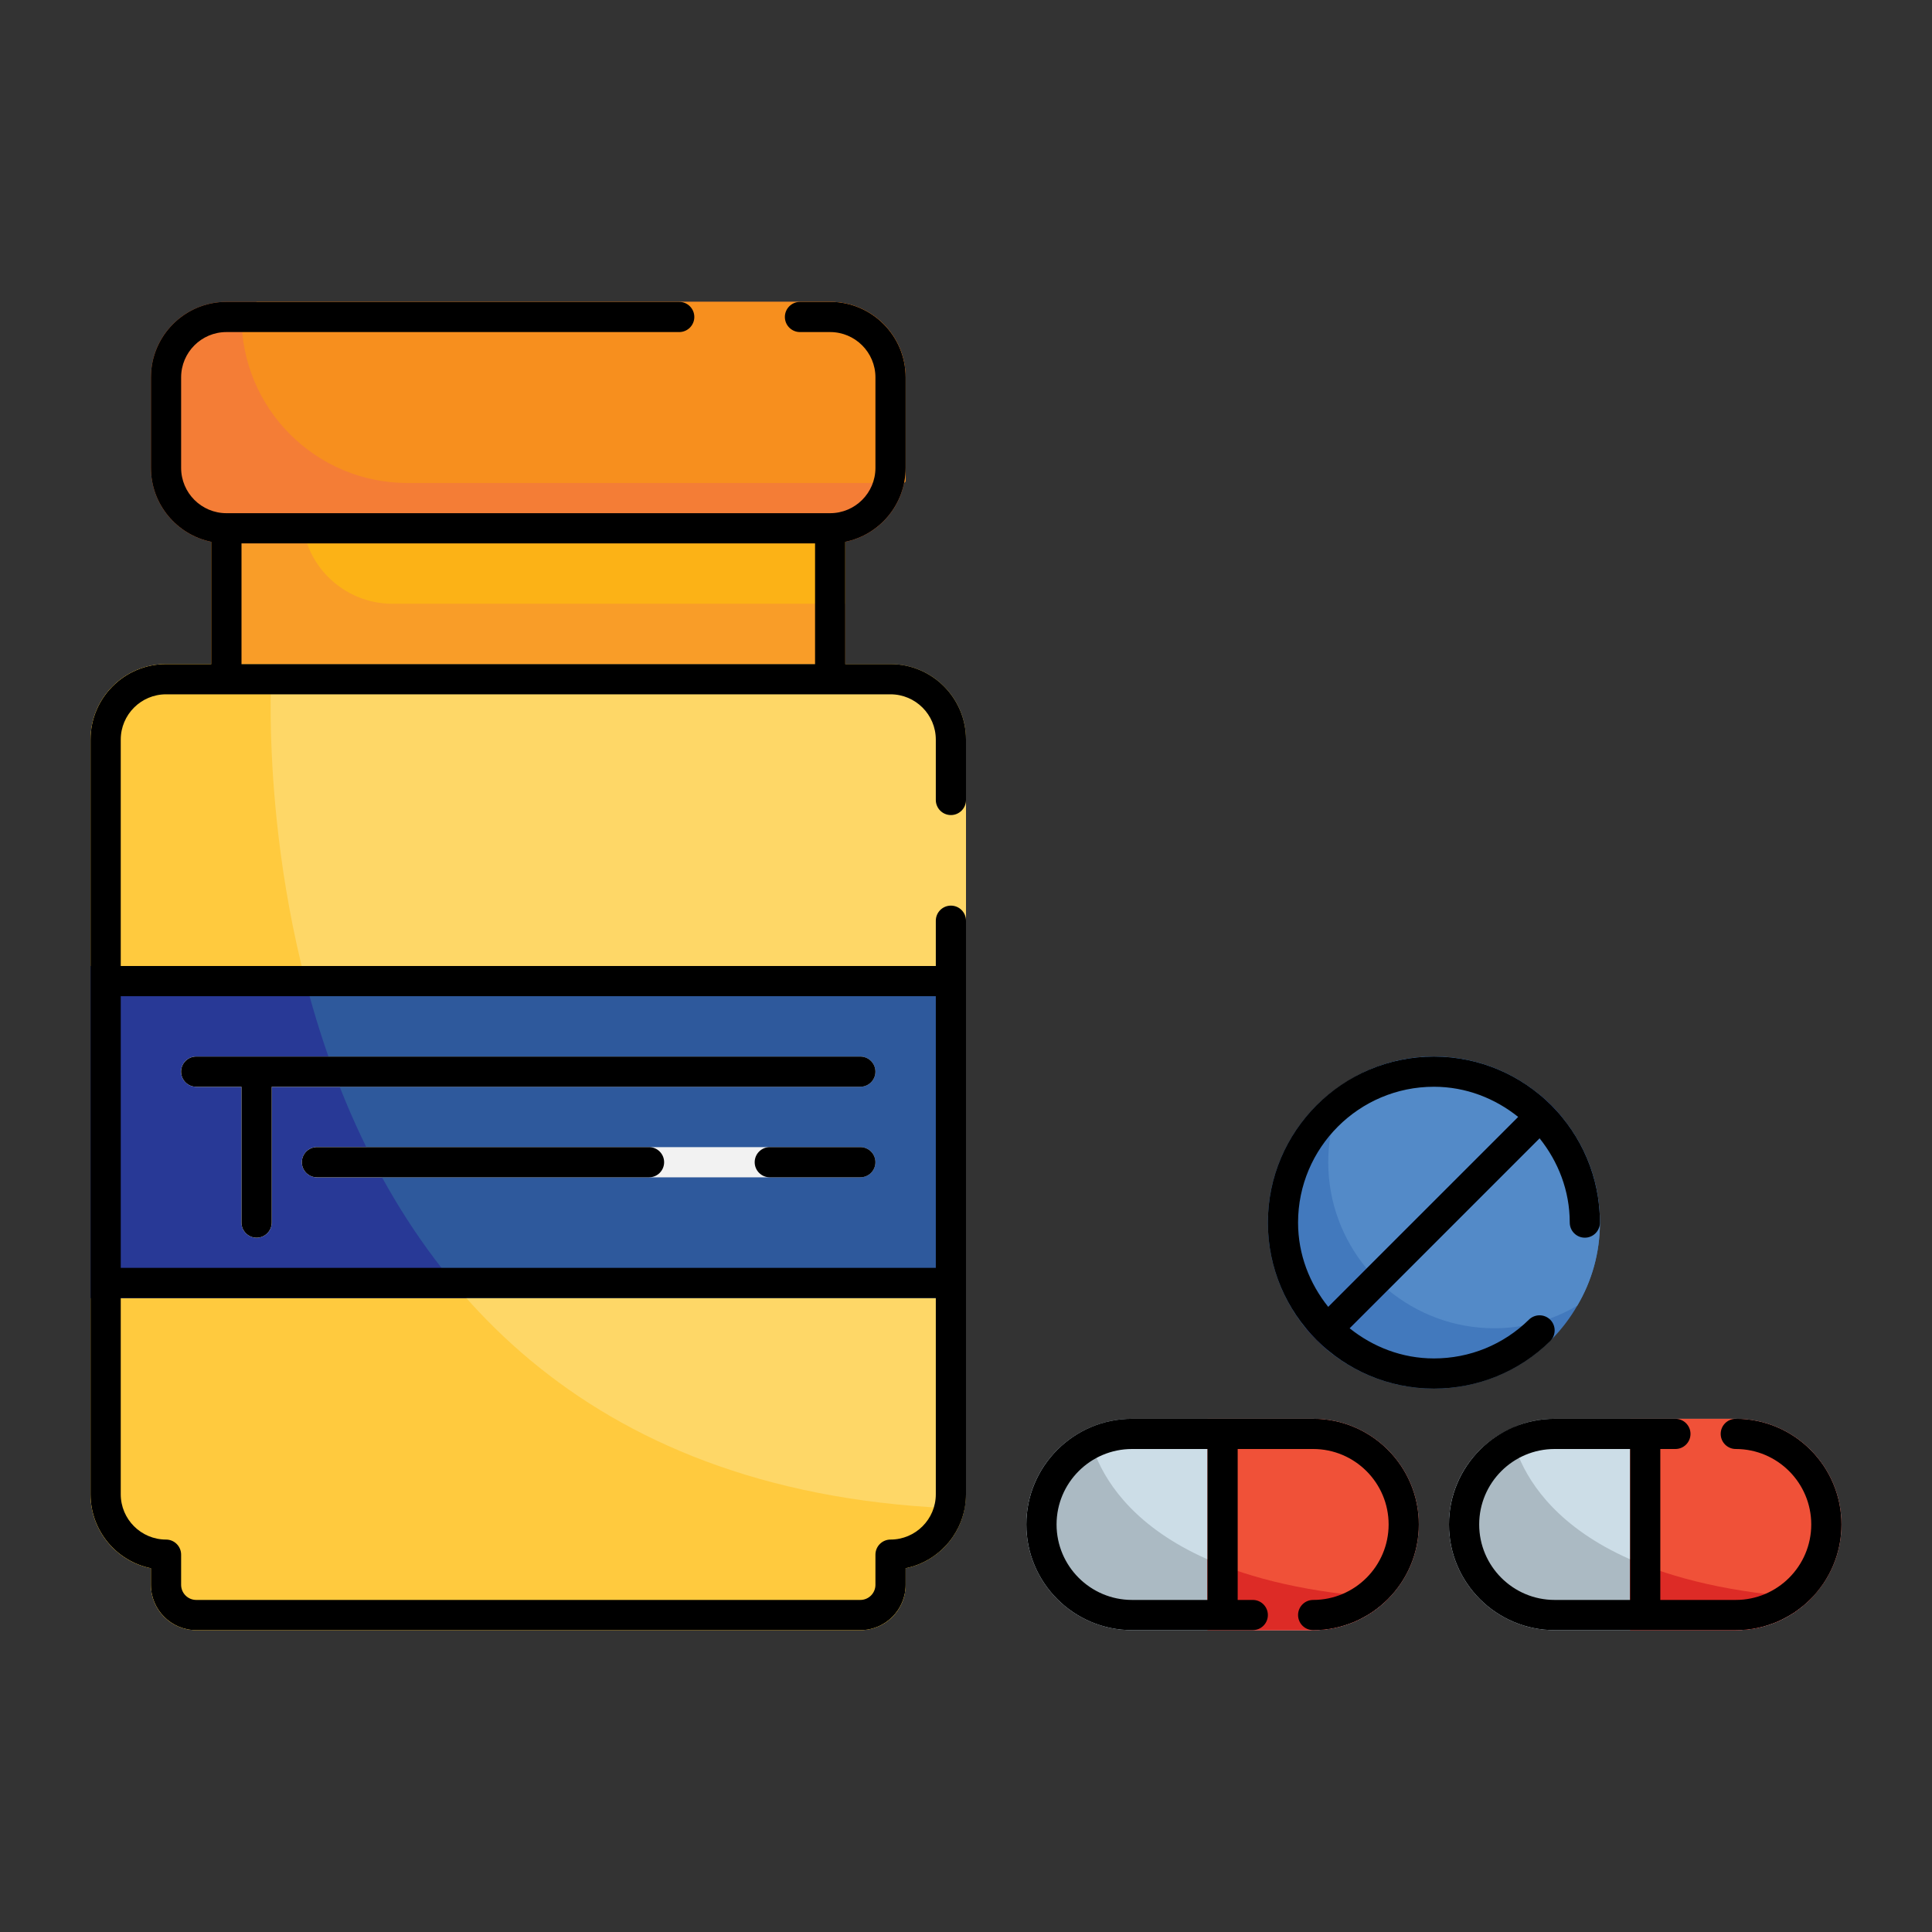 <?xml version="1.0" encoding="utf-8"?>
<!-- Generator: Adobe Illustrator 21.0.0, SVG Export Plug-In . SVG Version: 6.00 Build 0)  -->
<svg version="1.1" xmlns="http://www.w3.org/2000/svg" xmlns:xlink="http://www.w3.org/1999/xlink" x="0px" y="0px"
	 viewBox="0 0 64 64" style="enable-background:new 0 0 64 64;" xml:space="preserve">
<rect x="0" y="0" width="64" height="64" fill="#333333" stroke="none"/>
<style type="text/css">
	.st0{fill:#68C7C2;}
	.st1{fill:#1CACAB;}
	.st2{fill:#0B3442;}
	.st3{fill:#002539;}
	.st4{fill:#D22227;}
	.st5{fill:#DD2B26;}
	.st6{fill:#F2F2F2;}
	.st7{fill:#A31C37;}
	.st8{fill:#CCCCCC;}
	.st9{fill:#F99D28;}
	.st10{fill:#FCB216;}
	.st11{fill:#FED767;}
	.st12{fill:#F47D36;}
	.st13{fill:#F78F1E;}
	.st14{fill:#FFCA3E;}
	.st15{fill:#2E599C;}
	.st16{fill:#283996;}
	.st17{fill:#4279BD;}
	.st18{fill:#538AC8;}
	.st19{fill:#CCDDE7;}
	.st20{fill:#ABBAC3;}
	.st21{fill:#F05138;}
	.st22{fill:#3B6BB4;}
	.st23{fill:#E54325;}
	.st24{fill:#FEBF3F;}
	.st25{fill:#E6E6E6;}
	.st26{fill:#FFE8C9;}
	.st27{fill:#999999;}
	.st28{fill:#B3B3B3;}
	.st29{fill:none;stroke:#000000;stroke-linecap:round;stroke-linejoin:round;stroke-miterlimit:10;}
	.st30{fill:#BD8150;}
	.st31{fill:#DFA57A;}
	.st32{fill:#FDCC99;}
	.st33{fill:#FED9B4;}
	.st34{fill:#EE2761;}
	.st35{fill:#EF4E79;}
	.st36{fill:#DB1B51;}
	.st37{fill:#FBB684;}
	.st38{fill:#354E5A;}
	.st39{fill:#55C9E9;}
	.st40{fill:#02BFE2;}
	.st41{fill:#0980B7;}
	.st42{fill:#A36841;}
	.st43{fill:#7EC3EC;}
	.st44{fill:#65A8DC;}
	.st45{fill:#57646E;}
	.st46{fill:#7A8D9D;}
	.st47{fill:#FEE7A3;}
	.st48{fill:#CC2B57;}
	.st49{fill:#F16F8D;}
	.st50{fill:#00969D;}
	.st51{fill:#00A8C7;}
	.st52{fill:#00B08E;}
	.st53{fill:#56BF98;}
	.st54{fill:#8AD5EC;}
</style>
<g id="guides">
</g>
<g id="_x32_5._location_pin">
</g>
<g id="_x32_4._first_aid_kit">
</g>
<g id="_x32_3._medicine">
	<path class="st9" d="M28,17.5v5c0,0.28-0.22,0.5-0.5,0.5h-20C7.22,23,7,22.78,7,22.5v-5
		C7,17.22,7.22,17,7.5,17h20C27.78,17,28,17.22,28,17.5z"/>
	<path class="st10" d="M28,17.5V20H13C11.343,20,10,18.657,10,17V17h17.5
		C27.776,17,28,17.224,28,17.5z"/>
	<path class="st11" d="M32,24.5v25c0,0.16-0.02,0.33-0.05,0.48
		C31.76,50.97,30.98,51.75,30,51.95V52.5c0,0.83-0.67,1.5-1.5,1.5h-22
		C5.67,54,5,53.33,5,52.5v-0.55C3.86,51.72,3,50.71,3,49.5v-25C3,23.12,4.12,22,5.5,22h24
		C30.88,22,32,23.12,32,24.5z"/>
	<path class="st12" d="M30,12.5v3c0,0.17-0.02,0.34-0.05,0.5C29.72,17.14,28.71,18,27.5,18h-20
		C6.12,18,5,16.88,5,15.5v-3C5,11.12,6.12,10,7.5,10h20C28.88,10,30,11.12,30,12.5z"/>
	<path class="st13" d="M30,12.5v3.45C29.981,15.969,29.969,15.981,29.95,16H13.5
		C10.462,16,8,13.538,8,10.5V10.5c0.194-0.194,0.306-0.306,0.5-0.5h19
		C28.881,10,30,11.119,30,12.5z"/>
	<path class="st14" d="M31.95,49.98C31.76,50.97,30.98,51.75,30,51.95V52.5
		c0,0.83-0.67,1.5-1.5,1.5h-22C5.67,54,5,53.33,5,52.5v-0.55C3.86,51.72,3,50.71,3,49.5
		v-25C3,23.12,4.12,22,5.5,22H9C9,22,7.05,49.24,31.95,49.98z"/>
	<rect x="3" y="32" class="st15" width="29" height="11"/>
	<path class="st16" d="M9.996,32H3v11h12.457C12.505,39.674,10.879,35.642,9.996,32z"/>
	<g>
		<path class="st6" d="M28.5,36c0.276,0,0.5-0.224,0.5-0.5S28.776,35,28.5,35h-22C6.224,35,6,35.224,6,35.5
			S6.224,36,6.5,36H8v4.5C8,40.776,8.224,41,8.5,41S9,40.776,9,40.5V36H28.5z"/>
		<path class="st6" d="M28.5,38h-18c-0.276,0-0.5,0.224-0.5,0.5s0.224,0.5,0.5,0.5h18
			c0.276,0,0.5-0.224,0.5-0.5S28.776,38,28.5,38z"/>
	</g>
	<path class="st8" d="M10.886,35H6.5C6.224,35,6,35.224,6,35.5S6.224,36,6.5,36H8v4.5
		C8,40.776,8.224,41,8.5,41S9,40.776,9,40.5V36h2.258C11.126,35.666,11.002,35.333,10.886,35z"
		/>
	<path class="st8" d="M12.145,38H10.5c-0.276,0-0.5,0.224-0.5,0.5s0.224,0.5,0.5,0.5h2.155
		C12.473,38.669,12.31,38.335,12.145,38z"/>
	<path class="st17" d="M53,40.5c0,1-0.27,1.94-0.75,2.75C51.31,44.89,49.53,46,47.5,46
		c-1.34,0-2.56-0.48-3.52-1.27c-0.25-0.22-0.49-0.46-0.71-0.71
		C42.48,43.06,42,41.84,42,40.5c0-2.03,1.11-3.81,2.75-4.75C45.56,35.27,46.5,35,47.5,35
		c1.34,0,2.56,0.48,3.52,1.28c0.25,0.21,0.49,0.45,0.7,0.7
		C52.52,37.94,53,39.16,53,40.5z"/>
	<path class="st18" d="M53,40.5c0,1-0.27,1.94-0.75,2.75C51.44,43.73,50.5,44,49.5,44
		c-1.34,0-2.56-0.48-3.52-1.27c-0.25-0.22-0.49-0.46-0.71-0.71
		C44.48,41.06,44,39.84,44,38.5c0-1,0.27-1.94,0.75-2.75C45.56,35.27,46.5,35,47.5,35
		c1.34,0,2.56,0.48,3.52,1.28c0.25,0.21,0.49,0.45,0.7,0.7
		C52.52,37.94,53,39.16,53,40.5z"/>
	<g>
		<path class="st16" d="M51.72,36.98l-7.74,7.75c-0.25-0.22-0.49-0.46-0.71-0.71
			l7.75-7.74C51.27,36.49,51.51,36.73,51.72,36.98z"/>
	</g>
	<path class="st15" d="M45.979,42.729l5.741-5.749c-0.21-0.25-0.45-0.49-0.7-0.7
		l-5.749,5.741C45.49,42.27,45.73,42.51,45.979,42.729z"/>
	<path class="st19" d="M43.5,47h-6c-1.93,0-3.5,1.57-3.5,3.5s1.57,3.5,3.5,3.5h6c1.93,0,3.5-1.57,3.5-3.5
		S45.43,47,43.5,47z"/>
	<path class="st20" d="M46,52.94C45.37,53.6,44.48,54,43.5,54h-6c-1.93,0-3.5-1.57-3.5-3.5
		c0-1.41,0.83-2.62,2.04-3.17C36.23,48.5,37.51,52.41,46,52.94z"/>
	<path class="st19" d="M61,50.5c0,0.95-0.38,1.81-1,2.44C59.37,53.6,58.48,54,57.5,54h-6
		c-1.93,0-3.5-1.57-3.5-3.5c0-1.41,0.83-2.62,2.04-3.17
		C50.48,47.11,50.98,47,51.5,47h6C59.43,47,61,48.57,61,50.5z"/>
	<g>
		<path class="st21" d="M47,50.5c0,1.93-1.57,3.5-3.5,3.5H40v-7h3.5C45.43,47,47,48.57,47,50.5z"/>
	</g>
	<path class="st20" d="M60,52.94C59.37,53.6,58.48,54,57.5,54h-6c-1.93,0-3.5-1.57-3.5-3.5
		c0-1.41,0.83-2.62,2.04-3.17C50.23,48.5,51.51,52.41,60,52.94z"/>
	<g>
		<path class="st21" d="M61,50.5c0,1.93-1.57,3.5-3.5,3.5H54v-7h3.5C59.43,47,61,48.57,61,50.5z"/>
	</g>
	<path class="st5" d="M58.675,53.783c0.062-0.022,0.129-0.034,0.19-0.06
		c0.118-0.05,0.224-0.12,0.335-0.182c0.089-0.05,0.184-0.091,0.268-0.149
		c0.05-0.034,0.092-0.079,0.14-0.115C59.744,53.171,59.881,53.065,60,52.94
		c-2.634-0.164-4.571-0.655-6-1.287V54h3.5c0.242,0,0.478-0.025,0.707-0.072
		C58.369,53.895,58.521,53.838,58.675,53.783z"/>
	<path class="st5" d="M44.675,53.783c0.062-0.022,0.129-0.034,0.19-0.06
		c0.118-0.05,0.224-0.12,0.335-0.182c0.089-0.05,0.184-0.091,0.268-0.149
		c0.05-0.034,0.092-0.079,0.14-0.115C45.744,53.171,45.881,53.065,46,52.94
		c-2.634-0.164-4.571-0.655-6-1.287V54h3.5c0.242,0,0.478-0.025,0.707-0.072
		C44.369,53.895,44.521,53.838,44.675,53.783z"/>
	<g>
		<path d="M29.5,22H28v-4.051c1.14-0.232,2-1.242,2-2.449v-3c0-1.379-1.122-2.5-2.5-2.5h-1
			c-0.276,0-0.5,0.224-0.5,0.5s0.224,0.5,0.5,0.5h1c0.827,0,1.5,0.673,1.5,1.5v3
			c0,0.827-0.673,1.5-1.5,1.5h-20C6.673,17,6,16.327,6,15.5v-3C6,11.673,6.673,11,7.5,11h15
			c0.276,0,0.5-0.224,0.5-0.5S22.776,10,22.5,10h-15C6.122,10,5,11.121,5,12.5v3
			c0,1.208,0.86,2.217,2,2.449V22H5.5C4.122,22,3,23.121,3,24.5c0,8.788,0,15.597,0,25
			c0,1.207,0.86,2.218,2,2.45V52.5C5,53.327,5.673,54,6.5,54h22c0.827,0,1.5-0.673,1.5-1.5
			v-0.55c1.14-0.232,2-1.243,2-2.45c0-13.065,0-6.086,0-19c0-0.276-0.224-0.5-0.5-0.5
			S31,30.224,31,30.5V32H4v-7.5C4,23.673,4.673,23,5.5,23c8.022,0,16.032,0,24,0
			c0.827,0,1.5,0.673,1.5,1.5v2c0,0.276,0.224,0.5,0.5,0.5s0.5-0.224,0.5-0.5v-2
			C32,23.121,30.878,22,29.5,22z M29.5,51c-0.276,0-0.5,0.224-0.5,0.5v1c0,0.275-0.224,0.5-0.5,0.5h-22
			C6.224,53,6,52.775,6,52.5v-1C6,51.224,5.776,51,5.5,51C4.673,51,4,50.327,4,49.5V43h27v6.5
			C31,50.327,30.327,51,29.5,51z M31,33v9H4v-9H31z M8,22v-4h19v4H8z"/>
		<path d="M6.5,36H8v4.5C8,40.776,8.224,41,8.5,41S9,40.776,9,40.5V36h19.5c0.276,0,0.5-0.224,0.5-0.5
			S28.776,35,28.5,35h-22C6.224,35,6,35.224,6,35.5S6.224,36,6.5,36z"/>
		<path d="M28.5,38h-3c-0.276,0-0.5,0.224-0.5,0.5s0.224,0.5,0.5,0.5h3c0.276,0,0.5-0.224,0.5-0.5
			S28.776,38,28.5,38z"/>
		<path d="M21.5,38h-11c-0.276,0-0.5,0.224-0.5,0.5s0.224,0.5,0.5,0.5h11c0.276,0,0.5-0.224,0.5-0.5
			S21.776,38,21.5,38z"/>
		<path d="M51.356,43.72c-0.192-0.195-0.508-0.199-0.707-0.006
			C49.805,44.543,48.686,45,47.5,45c-1.06,0-2.023-0.384-2.793-1l6.293-6.293
			C51.616,38.477,52,39.44,52,40.5c0,0.276,0.224,0.5,0.5,0.5s0.5-0.224,0.5-0.5
			c0-3.032-2.468-5.5-5.5-5.5S42,37.468,42,40.5c0,3.03,2.466,5.5,5.5,5.5
			c1.449,0,2.817-0.559,3.851-1.573C51.547,44.233,51.55,43.917,51.356,43.72z
			 M47.5,36c1.06,0,2.023,0.384,2.793,1l-6.293,6.293C43.384,42.523,43,41.56,43,40.5
			C43,38.019,45.019,36,47.5,36z"/>
		<path d="M43.5,47h-6c-1.93,0-3.5,1.57-3.5,3.5s1.57,3.5,3.5,3.5h4c0.276,0,0.5-0.224,0.5-0.5
			S41.776,53,41.5,53H41v-5h2.5c1.379,0,2.5,1.121,2.5,2.5S44.879,53,43.5,53c-0.276,0-0.5,0.224-0.5,0.5
			s0.224,0.5,0.5,0.5c1.93,0,3.5-1.57,3.5-3.5S45.43,47,43.5,47z M40,53h-2.5
			c-1.379,0-2.5-1.121-2.5-2.5s1.121-2.5,2.5-2.5H40V53z"/>
		<path d="M57.5,47c-0.276,0-0.5,0.224-0.5,0.5s0.224,0.5,0.5,0.5c1.379,0,2.5,1.121,2.5,2.5
			S58.879,53,57.5,53H55v-5h0.5c0.276,0,0.5-0.224,0.5-0.5S55.776,47,55.5,47h-4
			c-1.93,0-3.5,1.57-3.5,3.5s1.57,3.5,3.5,3.5h6c1.93,0,3.5-1.57,3.5-3.5S59.43,47,57.5,47z M49,50.5
			c0-1.379,1.121-2.5,2.5-2.5H54v5h-2.5C50.121,53,49,51.879,49,50.5z"/>
	</g>
</g>
<g id="_x32_2._pills">
</g>
<g id="_x32_1._flask">
</g>
<g id="_x32_0._syringe">
</g>
<g id="_x31_9._brain">
</g>
<g id="_x31_8._bandage">
</g>
<g id="_x31_7._bed">
</g>
<g id="_x31_6._blood_test">
</g>
<g id="_x31_5._rx">
</g>
<g id="_x31_4._injury">
</g>
<g id="_x31_3._call">
</g>
<g id="_x31_2._heart">
</g>
<g id="_x31_1._stethoscope">
</g>
<g id="_x31_0._hospital">
</g>
<g id="_x39_._blood_donation">
</g>
<g id="_x38_._charity">
</g>
<g id="_x37_._test_tube">
</g>
<g id="_x36_._expenses">
</g>
<g id="_x35_._folder">
</g>
<g id="_x34_._insurance">
</g>
<g id="_x33_._dna">
</g>
<g id="_x32_._health_report">
</g>
<g id="_x31_._ambulance">
</g>
</svg>
